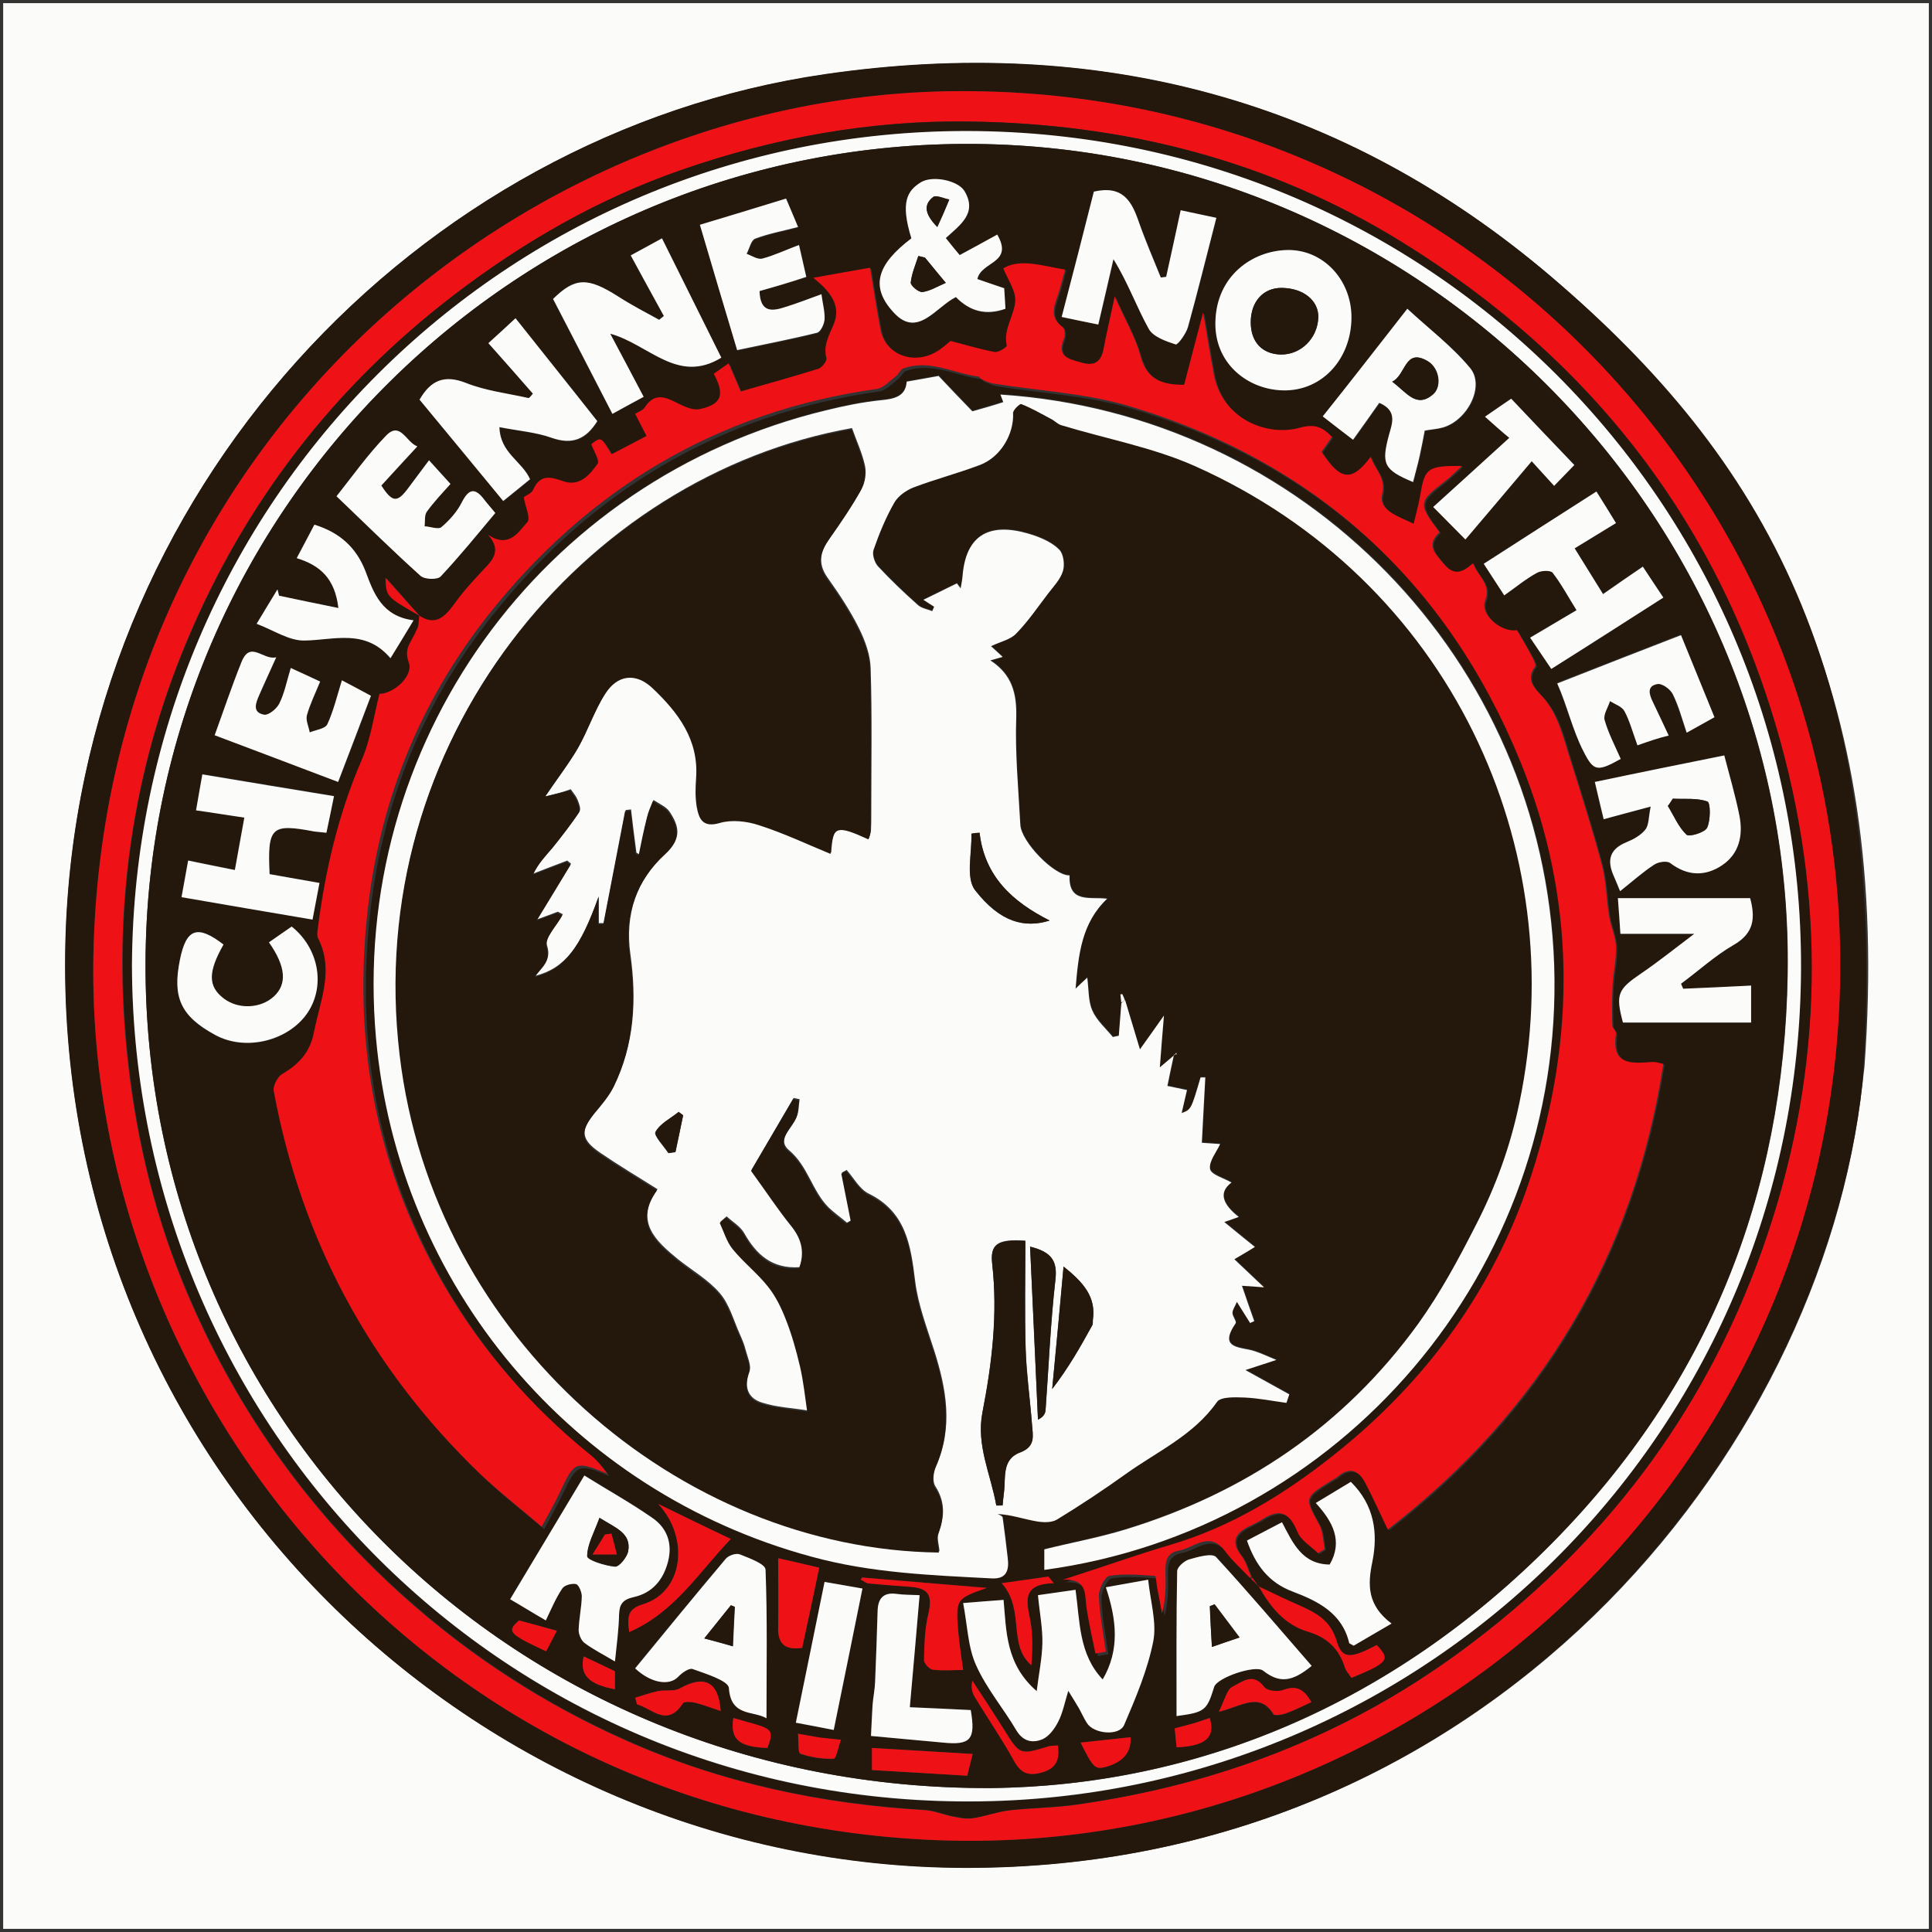 <?xml version="1.0" encoding="utf-8"?>
<!-- Generator: Adobe Illustrator 24.1.0, SVG Export Plug-In . SVG Version: 6.00 Build 0)  -->
<svg version="1.1" id="Layer_1" xmlns="http://www.w3.org/2000/svg" xmlns:xlink="http://www.w3.org/1999/xlink" x="0px" y="0px"
	 viewBox="0 0 612 612" style="enable-background:new 0 0 612 612;" xml:space="preserve">
<rect x="0" y="0" width="612" height="612" fill="#333333" stroke="none"/>
<style type="text/css">
	.st0{fill:#FBFBFA;}
	.st1{fill:#24180D;}
	.st2{fill:#EE1116;}
</style>
<g>
	<path class="st0" d="M1,1h610v610H1V1z M590.6,338c8.9-120.2-32.5-193.3-98.9-250S347.5,11,261.2,23.6
		C133,42.2,24.4,155,20.8,298.2c-4.2,166.2,130.3,293.1,285,293.4C470.4,592,577.2,461.5,590,343L590.6,338z"/>
	<path class="st1" d="M590,343c-13.2,118.3-119.7,249-284.3,248.7c-154.6-0.3-289.1-127.3-285-293.4C24.4,155,133,42.2,261.2,23.5
		c86.3-12.6,164.1,7.7,230.5,64.4S599,213,590,343z M308.7,28.9C169.6,26.8,33.2,137.5,29.6,302c-3,141.2,107.3,274.5,266.8,280.9
		c148.1,5.9,278.5-109,286.1-263.3C590.4,163,466.2,30.7,308.7,28.9L308.7,28.9z"/>
	<path class="st2" d="M308.7,28.9C466.3,30.8,590.4,163,582.6,319.6c-7.7,154.2-138,269.1-286.1,263.3
		C136.9,576.5,26.6,443.2,29.6,302C33.2,137.5,169.6,26.8,308.7,28.9z M306.7,38.5c-31.2-0.4-61.3,5.1-90.7,15.3
		c-26.3,9.1-50.2,22.8-72.3,39.7c-38,29.1-66.2,65.7-84.6,109.7c-17.3,41.4-23.4,84.8-19,129.5c2.5,25.2,8.1,49.7,17.6,73.2
		c15.7,38.6,39.1,72,70.1,99.8c21.2,19,44.8,34.3,70.8,45.8c30,13.3,61.6,20,94.3,21.9c2.9,0.2,5.8,1.4,8.7,2
		c2.1,0.4,4.3,0.9,6.4,0.6c3.9-0.6,7.7-2,11.6-2.5c7.1-0.8,14.2-0.8,21.2-1.8c44.4-6.3,85-21.6,121.5-48.3
		c44.9-32.9,77.2-75.1,95.8-127.4c18.8-52.8,20.7-106.7,5.9-160.6c-18.9-68.6-59.6-121.3-120.1-158.7
		C401.9,50.6,355.8,39.1,306.7,38.5L306.7,38.5z"/>
	<path class="st1" d="M306.7,38.5c49.1,0.6,95.2,12.1,137.3,38.1c60.6,37.4,101.2,90,120.1,158.7c14.8,53.9,12.9,107.8-5.9,160.6
		c-18.6,52.4-50.9,94.5-95.8,127.4c-36.4,26.7-77,42.1-121.4,48.3c-7,1-14.2,1-21.2,1.8c-3.9,0.5-7.7,1.9-11.6,2.5
		c-2.1,0.3-4.3-0.2-6.4-0.6c-2.9-0.6-5.8-1.8-8.7-2c-32.7-1.9-64.3-8.5-94.3-21.9c-26-11.5-49.6-26.8-70.8-45.8
		c-31-27.8-54.4-61.2-70.1-99.8c-9.6-23.5-15.1-48-17.6-73.2c-4.4-44.7,1.6-88.1,19-129.5c18.4-44,46.6-80.6,84.6-109.7
		c22.1-16.9,46-30.6,72.3-39.7C245.4,43.6,275.6,38.1,306.7,38.5L306.7,38.5z M41.8,305.8c0.3,146.8,119,267.2,269,264.9
		c142.8-2.2,261-119,259.7-267.2C569.3,159.9,453.4,42,306.7,41.6C160.5,41.1,42.6,158.9,41.8,305.8L41.8,305.8z"/>
	<path class="st0" d="M41.8,305.8C42.6,158.9,160.5,41.2,306.7,41.5c146.7,0.4,262.5,118.3,263.8,261.9
		c1.3,148.3-116.9,265.1-259.7,267.2C160.8,572.9,42.2,452.5,41.8,305.8L41.8,305.8z M313.7,566.4c64.9-0.6,127.2-26.2,178.1-77.7
		c49.1-49.7,73.4-110.4,74.5-180.1c2.3-142.8-114.3-261.7-257.4-263C165,44.3,46.5,160.7,46.1,305.2
		C45.7,450.2,163.3,567,313.7,566.4L313.7,566.4z"/>
	<path class="st1" d="M313.7,566.4C163.3,567,45.7,450.2,46.1,305.2C46.5,160.7,165,44.3,308.8,45.6
		c143.2,1.3,259.7,120.2,257.4,263c-1.1,69.7-25.4,130.4-74.5,180.1C440.8,540.2,378.5,565.7,313.7,566.4z M398.8,502.6
		c-0.7-1-1.4-1.9-2.1-2.9c-1-2.2-1.6-4.7-3-6.5c-3.2-4.1-2.5-6.9,2-9.2c1.6-0.8,3.2-1.6,4.7-2.5c5.6-3.6,8.6-1.8,11,4.1
		c1.1,2.7,4.3,4.5,6.5,6.7c0.7-0.4,1.4-0.9,2.1-1.3c-0.5-2.6-0.5-5.5-1.7-7.7c-4.7-8.6-4.9-8.5,3.7-13.9c0.7-0.4,1.5-0.8,2.1-1.3
		c3.9-3.4,6.7-1.9,8.8,2c2.4,4.6,4.5,9.3,7.1,14.7c48.6-37.6,77.7-86.5,87.3-147.5c-1.6-0.3-2.6-0.6-3.5-0.6
		c-6.5,0.5-13,1.1-11.5-8.9c0.1-0.8-1.2-1.8-1.2-2.7c-0.1-4.2-0.2-8.3,0.1-12.5c0.2-4.1,1.2-8.2,1.1-12.3c-0.1-3.3-1.6-6.5-2.2-9.9
		c-0.9-5.4-0.9-11-2.3-16.2c-3-11.3-6.6-22.5-10.1-33.7c-2.1-6.9-3.6-14-8.8-19.6c-2.3-2.5-5.5-5.4-2.2-9.5c0.3-0.4-0.3-1.9-0.8-2.7
		c-1.6-3-3.3-5.8-5-8.8c-4.7,0.9-11.7-4.8-10.1-9.2c2.1-5.6-2.3-7.7-3.8-12c-3.2,3-5.9,4.2-9.1,0.4c-2.9-3.4-5.9-6.2-1.5-10.2
		c-6.8-9.1-6.7-9.6,1.8-16.2c1.6-1.3,3.1-2.8,5.3-4.8c-10.9-0.1-11.8,0.6-13.2,9.2c-0.5,2.9-1.3,5.7-2.1,9.1
		c-4.9-2.4-11.1-4.2-10-9.2c1.3-5.6-2.3-7.9-3.6-12c-6.1,8-9.7,7.5-15.6-1.6c1.1-1.6,2.2-3.2,3.3-4.7c-3-3.1-5.5-4.2-10.2-2.9
		c-10,2.9-24.5-2.4-27.2-16.9c-1.2-6.4-2.2-12.8-3.4-19.6c-2.1,8-4.1,15.5-6,22.9c-7.1-0.1-11.8-1.8-13.8-9c-1.7-6.1-5-11.7-8.2-19
		c-1.4,6.7-2.6,11.6-3.5,16.5c-0.8,4.3-2.9,5.7-7.2,4.4c-4-1.2-7.8-1.9-5.4-7.5c0.4-1.1,0.3-3.2-0.4-3.7c-4-2.8-2.9-6.1-1.6-9.8
		c0.9-2.6,1.5-5.3,2.4-8.4c-7.5-1.2-14.2-3.7-19.6-0.4c1.5,3.8,3.8,6.9,3.8,10c0,4.8-3.9,9.2-2.7,14.5c0.1,0.4-2.6,2.2-3.8,2
		c-4.4-0.8-8.6-2.1-14-3.5c-0.4,0.3-1.8,1.7-3.5,2.8c-7.5,5.2-17.2,1.9-18.7-6.4c-1.2-6.4-2.2-12.8-3.3-19.6c-6.1,1.1-12,2.1-18,3.2
		c6.2,4.8,8.8,9.4,6.5,14.7c-1.5,3.6-3.4,6.7-2.3,10.8c0.2,0.9-1.4,3-2.5,3.3c-8.1,2.5-16.3,4.8-24.7,7.2c-1.4-3.2-2.6-5.9-3.8-8.9
		c-1.5,1-3.1,2.2-4.7,3.3c3.6,6.7,2.4,9.7-4.5,11.2c-1.9,0.4-4.3-0.6-6.2-1.5c-4-2-7.8-4.3-11.2,1c-0.6,0.9-1.9,1.3-3,2
		c1.2,2.3,2.2,4.2,3.6,7c-3.9,2-7.5,3.9-11.1,5.8c-3.4-5.6-3.4-5.6-6.4-3.2c0.8,2.2,2.8,5.2,2,6.2c-2.6,3.5-5.8,7.4-11,5.5
		c-4-1.4-7.2-2.2-9.4,2.7c-0.6,1.3-2.4,2-3,2.4c0.6,3,2.3,6.7,1.2,7.8c-3,3.3-6,8.4-12.5,4.1c4.4,5.1,1.5,8-1.6,11.2
		c-3.2,3.4-6.4,6.9-9.1,10.7c-2.9,4.1-5.9,7.1-11.1,3.7c-3.5-4-7.1-8-10.6-12c0.2,6,0.2,6,10.7,12c-0.2,1.8-0.1,3.7-0.7,5.3
		c-1.2,3.2-4,5.4-2.3,10.1c1.6,4.1-4.7,9.8-9.3,9.9c-1.8,7-2.8,14.5-5.7,21.1c-7.4,17.3-11.6,35.3-13.9,53.8
		c-0.1,0.8-0.2,1.7,0.1,2.4c5.3,10.3,0.7,20.1-1.3,30.1c-1.2,6-4.8,9.9-10,13c-1.5,0.9-3,3.7-2.7,5.4c8.8,47.3,30.6,87.8,65.3,121.2
		c6.1,5.8,12.7,11,19.6,16.8c2.3-4.4,4.1-7.5,5.7-10.8c4.7-9.9,5-10.1,15-6c-1.6-2.3-3.4-4.5-5.6-6.2c-18.5-15-33.9-32.7-45.9-53.2
		c-21.1-36.1-28.8-75-24.6-116.6c3.6-36,16.5-68.3,38.8-96.4c31.5-39.7,72.2-64.1,122.8-71.2c2.1-0.3,4.1-2.5,6-4
		c0.9-0.7,1.5-2.2,2.4-2.5c8.3-2.9,15.9,1.6,23.8,2.6c0.3,0,0.5,0.6,0.9,0.8c1.3,0.5,2.5,1.1,3.8,1.4c14.2,2.3,28.8,3,42.5,7
		c59.4,17.6,101.1,55.7,124.5,113c17.5,42.8,17.7,86.9,3.4,130.7c-11.6,35.9-33.1,65.3-62.6,88.7c-15.6,12.4-32.5,22.8-51.9,28.5
		c-10.8,3.2-21.5,6.9-33.9,11c7.6-0.3,6.8,4.2,7.4,8.3c0.7,5.1,1.9,10,2.9,15.1l3.3-0.6c-0.8-5.9-2-11.7-2.2-17.6
		c-0.1-2.2,1.8-6.2,3.3-6.4c4.7-0.8,9.6-0.3,14.5,0c0.3,0,0.5,2.6,0.7,4c0.5,2.6,1,5.3,1.5,7.9c1.1-4.2,1.2-8.3,1.1-12.3
		c-0.1-3.4,0-6.8,4.2-7.6c4.9-0.8,9.8-6.5,14.7,0.2c2.3,3,5.2,5.6,7.8,8.4C397.2,501,398,501.8,398.8,502.6
		c3.6,6.5,8.3,12.1,15.6,14.3c6,1.8,9.8,5.4,11.6,11.3c0.4,1.2,1.4,2.3,2.1,3.3c11.7-4.9,12.4-5.8,8-10.4c-8.3,4.4-11,4.5-12.7-1.3
		c-2-6.7-6.7-9-12.1-11.4C407.1,506.6,403,504.6,398.8,502.6L398.8,502.6z M372,334.2c-1.5,1.2-2.9,2.4-4.6,3.9
		c0.4-5.4,0.9-10.5,1.3-16.4c-3,4.3-5.4,7.6-7.6,10.7c-1.7-5.7-3.2-10.7-4.7-15.6c-0.3-0.6-0.6-1.3-0.8-1.9c-0.2,0-0.4,0.1-0.6,0.1
		c0.1,0.9,0.2,1.7,0.3,2.6c-0.3,3.4-0.5,6.9-0.8,10.3c-0.6,0.1-1.3,0.3-1.9,0.4c-2.2-2.8-5.1-5.3-6.5-8.4c-1.3-3-1.1-6.7-1.6-10.4
		c-1.3,1.3-2.2,2.1-3.7,3.5c0.9-10.9,1.9-20.8,10-28.5c-5.3-0.7-12.3,1.6-11.9-7.4c-4.8,0.3-15.3-10.5-15.6-16
		c-0.6-11.3-1.7-22.7-1.3-34c0.3-7.6-1.3-13.6-8.2-18.1c1.7-0.5,2.7-0.7,3.9-1.1c-1.6-1.4-3-2.7-3.7-3.4c3.2-1.5,6.3-2.2,8-4
		c3.8-3.9,6.9-8.4,10.2-12.8c1.7-2.2,3.8-4.4,4.6-7c0.6-2,0.2-5.3-1.1-6.7c-2-2.1-5-3.5-7.8-4.5c-12-4.1-21.7-2.4-22.9,12.8
		c-0.1,1.3-0.4,2.6-0.6,3.9c-0.4-0.5-0.8-1.1-1.2-1.6c-3.4,1.6-6.7,3.3-10.6,5.2c1.7,1.1,2.6,1.6,3.4,2.2c-0.2,0.5-0.4,0.9-0.6,1.4
		c-1.5-0.6-3.4-0.9-4.5-1.9c-4.4-3.9-8.7-8-12.7-12.3c-1.1-1.2-1.9-3.8-1.4-5.2c1.8-5.1,3.9-10.2,6.6-15c1.2-2.1,3.7-3.9,6.1-4.8
		c6.9-2.6,14.1-4.5,21-7.1c6.6-2.5,10.8-9.8,10.5-16.4c-0.1-1,2.2-3.1,2.6-2.9c3.3,1.3,6.4,3.1,9.6,4.8c1.1,0.6,2,1.6,3.1,1.9
		c14.1,4.3,28.8,6.9,42.2,12.9c81,36.2,119.8,121,102.9,201.7c-2.8,13.5-7.4,26.4-13.9,39c-5.6,10.8-11.1,21.2-18.2,31.1
		c-23.5,32.5-54.7,53.5-92.7,65.1c-8.5,2.6-17.2,4.3-25.7,6.3v6.5c93.7-12.6,164.8-94.7,161.5-191.6
		C489.2,208.6,412.8,131,317,124.8c0.4,1.1,0.8,2.1,0.9,2.4c-3.5,1-6.9,2-9.8,2.9c-3.5-3.7-7.4-7.7-10.7-11.2
		c-3.8,0.7-6.7,1.2-10.1,1.8c-0.4,4.8-3.9,5.5-8.3,5.9c-5.8,0.6-11.6,1.8-17.3,3.2c-90.6,21.9-150.8,106-142.5,198.8
		c7,78.3,62,143.6,137.9,164.3c18.8,5.1,38,5.9,57.3,6.9c4.5,0.2,5.3-2.7,4.9-6.5c-0.5-4.3-1-8.5-1.6-12.8c-0.1-0.4-1-0.7-1.6-1.1
		c4.3,0.3,8.2,1.6,12.2,2.3c2.2,0.4,5,0.4,6.7-0.6c7.4-4.5,14.6-9.3,21.6-14.3c10-7.2,21.5-12.3,29-22.9c1.2-1.7,5.7-1.6,8.7-1.4
		c4.4,0.2,8.8,1.1,13.3,1.7l0.9-2.7c-4.6-2.5-9.2-5.1-13.9-7.7c2.8-0.9,5.5-1.8,9.8-3.2c-3.4-1.4-5.1-2.2-6.9-2.8
		c-4.2-1.4-11.7-0.5-6-8.8c0.4-0.6-1-2.2-1-3.3c0-1,0.8-2,1.4-3.5c1.7,2.7,3,4.7,4.2,6.7c0.4-0.2,0.9-0.4,1.3-0.6
		c-1.3-3.7-2.5-7.3-3.9-11.2c2.3,0.2,4.3,0.3,7,0.5c-3.4-3.2-6.3-5.9-9.4-8.9c2.7-1.6,4.8-2.9,6.5-3.9c-3.2-2.6-6.2-5-9.7-7.9
		c2.2-0.8,3.1-1.1,4.6-1.6c-5-3.9-6.6-7.7-2.3-10.9c-2.3-1.4-6.4-2.5-6.8-4.3c-0.4-2.4,2.1-5.4,3.2-7.9c-1.1-0.1-3.5-0.2-5.8-0.4
		c0.4-7.1,0.8-13.9,1.1-20.7h-1.5c-3,10.2-3,10.2-6,11.3c0.6-2.5,1.1-4.8,1.7-7.3c-2.3-0.5-4.4-0.9-6.2-1.3c0.8-3.7,1.5-6.8,2.1-10
		h0.8c0-0.2-0.1-0.4-0.1-0.5C372.4,333.7,372.2,334,372,334.2L372,334.2z M349.3,532c-7.5-8-7.2-18.3-8.6-28.4
		c-4.4,0.6-8.1,1.2-11.9,1.7c0.6,5.5,1.5,10.4,1.4,15.2s-1.1,9.5-1.8,15.2c-9.8-8.5-9.6-18.8-10.5-28.9c-4.2,0.3-7.9,0.6-12.8,1
		c1.4,7.3,1.5,14,4.1,19.7c3.3,7.3,8.7,13.7,12.8,20.7c2.1,3.6,5.3,4,8.3,2.7c2.1-0.9,3.8-3.4,4.9-5.5c1.4-2.7,1.9-5.9,3.2-9.8
		c1.5,2.4,2.5,3.9,3.3,5.4c0.9,1.6,1.7,3.3,2.6,4.8c2.2,3.5,10.3,4.2,11.8,0.6c3.6-8.6,7.4-17.3,9.2-26.4c1.2-6-0.9-12.7-1.6-19.6
		c-4.9,0.9-8.8,1.6-13.4,2.4C353.7,513.1,354.8,522.6,349.3,532L349.3,532z M194.8,526.3c0.5-5.6,1.2-10.2,1.3-14.9
		c0.1-3.3,1.1-4.8,4.7-5.6c5.7-1.2,9.3-5.4,10.8-11.2s-0.4-10.7-5-13.9c-6.9-4.8-14.3-8.9-21.5-13.4c-8.1,13.4-15.6,26-23.5,39.2
		c3.8,2.3,7.4,4.4,11.3,6.7c1.9-3.7,3.2-7.1,5.2-10.1c0.7-1.1,3.1-1.7,4.4-1.4c0.9,0.2,1.8,2.5,1.8,3.9c-0.1,3.6-0.9,7.1-1,10.7
		c0,1.4,0.7,3.2,1.8,4C188,522.5,191.2,524.1,194.8,526.3z M554.7,312.2c-7.7,0.4-14.6,0.8-21.5,1.1c-0.2-0.5-0.4-1-0.7-1.6
		c5.5-4.2,10.7-8.9,16.7-12.3c6.6-3.8,6.8-8.8,5.2-14.8h-41.9c0.3,4.1,0.5,7.8,0.8,11.3h23.4c-6.6,5-11.6,9-16.9,12.6
		c-7.3,4.9-8.1,6.5-5.7,15.5h40.6L554.7,312.2L554.7,312.2z M168.8,124.7l-1.2,1.5c-6.6-1.5-13.6-2.3-19.9-4.8
		c-7.1-2.8-11.3-0.7-14.7,5.3c8.8,10.6,17.5,21.2,26.5,32.1c3-2.4,5.8-4.7,8.5-6.9c-2.6-5.9-9.5-8.3-9.7-16.5
		c6.1,1.2,11.6,1.6,16.6,3.4c6.6,2.4,10.9,0.4,14.4-5.3c-8.6-10.8-17.1-21.5-25.9-32.6c-3,2.7-5.8,5.3-8.6,7.9
		C159.5,114.2,164.2,119.5,168.8,124.7L168.8,124.7z M346.5,60.7c-3.3,12.8-6.6,26-10.1,39.7c4.1,0.8,7.7,1.6,11.6,2.4
		c1.7-7.4,3.2-14,4.8-20.7c4.6,7.5,7.3,15.1,11.2,22.1c1.4,2.5,5.4,3.9,8.5,4.9c0.7,0.2,3.3-3.3,3.9-5.5c3.1-11.2,5.9-22.6,9-34.6
		c-3.9-0.8-7.5-1.6-11.3-2.4c-1.6,7.5-3.1,14.3-4.6,21.1c-0.6,0.1-1.1,0.1-1.7,0.2c-2.3-5.9-4.9-11.7-7-17.7
		C358.5,63.8,355.7,58.5,346.5,60.7L346.5,60.7z M193.3,105.7c12.3,3.3,21.3,16,35.1,7.6c-6.4-12.9-12.5-25.2-18.8-37.8
		c-3.6,2-6.6,3.6-9.9,5.4c3.6,6.5,7,12.8,10.5,19.2l-1.5,1.2c-4.3-2.5-8.8-4.7-13-7.4c-9.5-6.1-13.6-6.1-20.6,0.8
		c6.2,12.1,12.5,24.2,18.8,36.4c3.8-2.1,6.9-3.7,9.9-5.4C200.3,118.9,197,112.7,193.3,105.7L193.3,105.7z M428.1,100.5
		c0-11.9-8.9-21.5-20.3-21.3c-11,0.2-22.5,8.1-22.8,22.8c-0.3,12.7,9.5,20.8,20.2,21.6C418.2,124.6,428,114,428.1,100.5L428.1,100.5
		z M242.8,544.3c0-16.1,0.3-31.7-0.4-47.2c-0.1-1.7-5.1-3.6-8.1-4.8c-1.2-0.5-3.6,0.4-4.5,1.4c-9.7,11.5-19.1,23.1-28.7,34.7
		c4.9,4.6,10.8,5.6,13.6,2.7c1.2-1.2,3.5-2.9,4.6-2.5c4.2,1.6,11.3,3.7,11.5,6C231.5,543.9,238.6,541.8,242.8,544.3L242.8,544.3z
		 M85.4,276.9c-0.8-15,0.4-16.1,14.2-13.6c1,0.2,2,0.2,3.8,0.4c0.8-3.8,1.6-7.6,2.4-11.6c-14.2-2.4-27.7-4.6-41.7-6.9
		c-0.7,3.8-1.3,7.5-2,11.4c5.1,0.8,9.8,1.5,15.3,2.3c-1.1,6-2,11.2-3,16.6c-5.5-1.1-10-2-14.8-3c-0.8,4.1-1.4,7.6-2.1,11.6
		c13.9,2.4,27.4,4.7,41.5,7.1c0.7-3.8,1.4-7.4,2.2-11.6C95.6,278.7,90.4,277.8,85.4,276.9L85.4,276.9z M505.7,155.7
		c-12,7.6-23.6,15.1-35.7,22.8c2.3,3.5,4.2,6.5,6.5,10c3.7-2.6,6.8-5.1,10.3-7.1c1.3-0.7,4.4-0.9,5-0.1c2.8,3.6,5,7.6,7.6,11.9
		c-5.2,3.1-9.8,5.8-14.7,8.7c2.5,3.7,4.6,6.8,6.7,9.9c12-7.7,23.6-15.1,35.5-22.6c-2.3-3.4-4.3-6.5-6.5-9.8c-4.4,3-8.2,5.7-12.6,8.7
		c-3.1-5-5.9-9.5-9-14.5c4.7-2.9,8.9-5.4,13.1-8C509.7,162.1,507.9,159.2,505.7,155.7L505.7,155.7z M415.5,527.7
		c-10.1-11.6-20-23.3-30.4-34.5c-1.2-1.3-5.8,0-8.6,0.8c-1.5,0.4-3.6,2.4-3.7,3.7c-0.3,15.3-0.2,30.6-0.2,45.9
		c8.8-1.1,9.5-1.7,11.9-9.2c0.9-3,13-7.1,15.5-5.2C405.2,533.2,409.2,532.9,415.5,527.7L415.5,527.7z M445.8,97.8
		c-9.7,12.4-18,23.1-26.6,34.2c3.2,2.5,6.3,4.9,9.6,7.4c3-4.3,5.7-8,8.3-11.7c5.8,2.5,4.1,6.5,3.1,10.1c-2.5,9.3-1.7,11,7.6,15
		c0.7-2.8,1.4-5.5,2.1-8.3c0.6-2.7,1.1-5.5,1.6-8c2.3-0.4,4.1-0.5,5.8-1c7.8-2.3,13.3-13.1,8.6-18.8
		C460,109.7,452.6,104.1,445.8,97.8z M546.2,239.3c-13.9,2.8-27.3,5.6-41.1,8.4c1,4.3,1.9,7.9,2.8,11.8c4.9-1.3,9.2-2.4,14.9-4
		c-0.7,3.2-0.5,5.8-1.7,7.3c-1.4,1.8-3.8,3.1-6,4c-5.3,2.2-6.2,5.8-4,10.7c0.6,1.4,1.2,2.8,2,4.8c3.8-3,7.2-6,10.8-8.4
		c1.3-0.9,4-1.3,5.1-0.5c5.4,4.1,11,4.3,16.4,0.7c5.6-3.7,6.7-9.5,5.5-15.7C549.7,251.9,547.8,245.5,546.2,239.3L546.2,239.3z
		 M132.2,141.4c-3.6-1.3-5.3-8.2-10-3.3c-5.9,6.2-10.9,13.3-15.6,19.1c9.1,8.7,17.7,17.1,26.6,25.2c1.3,1.1,5.4,1.2,6.4,0.2
		c6.1-6.4,11.6-13.3,17.3-20.1c-1.3-1.6-2.4-2.8-3.4-4.1c-2.9-3.9-4.9-3.7-7.2,0.7c-1.5,3-3.9,5.7-6.5,7.9c-1,0.8-3.5-0.1-5.3-0.3
		c0.2-1.6-0.1-3.5,0.7-4.6c2.3-3.2,5.1-6.1,7.5-8.8c-2.4-2.6-4.5-4.9-6.8-7.5c-2.4,3.3-4.6,6.2-6.8,9.1c-3.3,4.4-4.9,4.2-8.3-1.1
		C124.4,149.8,128.1,145.8,132.2,141.4L132.2,141.4z M518.7,236.1c3.4-1.2,6.4-2.2,9.7-3.3c-1.9-4-3.4-7.3-5-10.6
		c-1.2-2.4-2-5.1,1.4-5.7c1.4-0.3,4.1,1.7,4.9,3.2c1.8,3.7,2.9,7.8,4.4,12.2c3.2-1.8,5.9-3.3,8.8-4.9c-3.7-9.1-7.1-17.6-10.6-26
		c-13.2,5.2-25.9,10.1-39.2,15.3c3.2,7.2,4.9,14.7,8.3,21.5c3.2,6.4,4.4,6.6,11.8,2.4c-1.7-4.1-3.9-8-5.1-12.3c-0.5-1.7,1.1-4,1.7-6
		c1.6,1.1,3.8,1.8,4.6,3.2C516.3,228.2,517.1,231.6,518.7,236.1L518.7,236.1z M68,232.9c13.2,5,26,9.8,39.2,14.8
		c3.5-9.2,6.9-18,10.4-27.3c-3.2-1.7-6-3.2-9.2-4.9c-1.6,5.2-2.6,9.8-4.6,13.9c-0.7,1.4-3.7,1.7-5.6,2.6c-0.4-1.8-1.4-3.8-0.9-5.4
		c1-3.6,2.7-7,4.2-10.7c-3.4-1.6-6.2-2.8-9.3-4.3c-1.3,4.3-2,7.9-3.6,11.2c-0.8,1.7-3.4,3.9-4.8,3.6c-3.9-0.6-2.7-3.7-1.6-6.2
		c1.6-3.7,3.3-7.4,5.4-12c-4.1,1.1-8.2-5.5-11,1.5C73.5,217.4,70.8,225.2,68,232.9L68,232.9z M240.6,92.2c5-1.5,9.8-2.8,14.9-4.3
		c-0.8-3.6-1.5-6.6-2.3-10.1c-4.2,1.6-7.8,3.3-11.6,4.3c-1.4,0.4-3.3-1-5-1.5c0.9-1.6,1.4-4.3,2.7-4.8c4.2-1.6,8.8-2.5,13.6-3.7
		c-1.4-3.3-2.5-6-3.8-9c-9.8,3-19,5.8-27.3,8.3c4,13.5,7.9,26.6,11.8,39.7c8.4-1.8,16.9-3.4,25.3-5.5c1.1-0.3,2.3-2.8,2.4-4.3
		c0.1-2.5-0.6-5-1-7.9c-4.4,1.6-8,2.9-11.6,4.1C244.6,98.6,240.8,99.1,240.6,92.2L240.6,92.2z M440.8,514.3
		c-7.7-5.8-7.6-12.2-6.1-19.4c1.9-9.3,0.5-18.1-6.8-25.4c-3.5,2.1-7.1,4.3-11.1,6.7c5.5,5.9,8.7,12,4.4,19.5
		c-8.7-0.2-11.7-7-15.1-13.4c-4.1,2.1-7.6,4-11.1,5.8c2.8,7.7,6.8,13.3,14.6,16.2c7.8,3,15.6,6.7,17.8,16.3c0,0.1,0.3,0.2,1.4,0.8
		C432.1,519.4,435.8,517.2,440.8,514.3L440.8,514.3z M309.6,88.4c1.2-5.6,11.5-4.8,6.3-14c-3.8,2.1-7.8,4.2-11.9,6.5
		c-1.2-1.5-2.7-3.4-4.4-5.4c4.5-4.2,10.1-7.9,5.9-14.9c-2-3.3-10.1-5.1-13.9-2.7c-4.1,2.6-6.5,6.1-2.9,17.7
		c-10.8,8.2-13.2,15.2-5.5,23.6c7.5,8,13.3-1.9,19.6-5c4.5,4.5,9.5,6,15.7,3.7c-0.1-2.3-0.3-4.5-0.4-6.5
		C315,90.2,312.3,89.3,309.6,88.4L309.6,88.4z M70.8,299.2c-8.2-6.4-11.8-5.2-13.8,4.9c-2.4,11.9,0.1,17.8,11.1,23.8
		c9.8,5.4,23.5,1.8,29.4-7.1c5.6-8.5,3.6-20.4-5.1-27.2c-2.3,1.6-4.8,3.3-7.2,5c5.4,7.6,5.8,13.2,1.5,17.2
		c-4.2,3.8-11.2,4.1-15.8,0.6C65.9,312.5,65.9,308,70.8,299.2L70.8,299.2z M131,196.5c-10-1.3-12.6-8.5-15.3-15.5
		c-2.9-7.4-8.2-12.2-16.2-14.8c-1.8,3.4-3.6,6.7-5.6,10.6c7.4,2.2,12.1,6.4,13.2,15.8c-6.8-1.4-12.8-2.7-18.8-3.9
		c-0.2-0.7-0.3-1.3-0.5-2c-2,3.3-3.9,6.5-6.6,10.9c5.5,2,10.3,5.3,15.1,5.3c9.5-0.1,19.2-3.9,27.3,5.6
		C126.2,204.3,128.2,201.1,131,196.5z M288.2,540.8c1.1-12.3,2.1-23.8,3.1-35.5c-2.9-0.2-5.1-0.1-7.3-0.4c-4.3-0.6-5.8,1.5-6,5.4
		c-0.3,7.5-0.5,15.1-0.8,22.6c-0.1,2.4-0.7,4.8-0.8,7.2c-0.3,3.2-0.4,6.5-0.5,9.8c8.3,0.8,15.6,1.4,22.8,2.1
		c8.7,0.9,10.4-1,8.8-10.3C301.5,541.4,295.5,541.1,288.2,540.8L288.2,540.8z M470.4,132c2.8,2.4,5.1,4.4,7.7,6.7
		c-8.4,7.6-16.4,14.9-24.1,21.9c3.1,3.1,5.9,5.9,10.2,10.3c7-8.3,13.9-16.5,21-24.8c3.2,3.5,5.2,5.7,7.1,7.8
		c2.3-2.4,4.4-4.5,6.4-6.6c-6.5-6.8-13.2-13.8-20-21C476.1,128.1,473.7,129.8,470.4,132L470.4,132z M252.1,545.7
		c4.3,0.8,8,1.6,12,2.3c3.1-15.3,6.1-29.9,9.1-44.8c-4.4-0.8-8.1-1.4-12-2.1C258.2,516,255.3,530.4,252.1,545.7z M199.3,517
		c14.5-6.3,22.1-19,32.2-29.5c-4-1.9-7.9-3.8-11.9-5.7l-11.1-5.4c10.1,10.9,7.9,28-4.9,31.8C198.9,509.7,198.7,512,199.3,517
		L199.3,517z M273,499.7c-0.1,0.2-0.2,0.5-0.3,0.7c0.8,0.4,1.7,1.1,2.5,1.2c4.1,0.4,8.3,0.7,12.5,1c6.5,0.4,7.8,2.6,6.3,9
		c-1.1,4.6-1.2,9.5-1.3,14.3c0,1,1.7,2.8,2.8,3c3.1,0.4,6.2,0.1,9.6,0.1c-0.6-4.4-1.2-8-1.5-11.6c-0.9-10.9-0.9-10.9,9-14.4
		L273,499.7z M246.5,493.6c0,8,0.2,14.9,0,21.7c-0.2,5.3,2.1,7.5,7.6,6.7c1.8-8.4,3.6-16.7,5.4-25.4
		C254.8,495.5,250.6,494.5,246.5,493.6z M276.2,560.7c10.5,0.6,20.3,1.2,30.2,1.8c0.7-2.7,1.2-4.7,1.7-6.9
		c-10.8-0.7-21.2-1.3-31.9-1.9L276.2,560.7L276.2,560.7z M415.4,539.2c-2.3-4.2-4.9-5.4-8.9-3.8c-1.7,0.7-5.1,0.3-6-0.9
		c-3.6-4.8-7.2-1.6-10.1-0.1c-1.8,0.9-2.3,4.1-4.3,7.9c7.3-1.7,12.9-6.4,17.3,0.8c0.3,0.5,2.7,0.2,4-0.3
		C410,541.8,412.5,540.5,415.4,539.2L415.4,539.2z M228.3,542c-0.7-9.3-5.1-11.6-12.9-7.2c-1.9,1.1-4.7,0.4-7,0.9
		c-2.4,0.5-4.8,1.4-7.2,2.1l0.6,2.1c4.8,1.3,9.5,7.4,14.5-0.3c0.4-0.7,2.7-0.5,4-0.2C223,540.1,225.6,541.1,228.3,542L228.3,542z
		 M335.1,552.9c-1.3,0.1-2.2,0.1-2.9,0.3c-9,2.7-9.1,2.7-14-5.2c-3.3-5.2-6.7-10.4-10.1-15.6c-0.5,2.1-0.1,3.8,0.8,5.2
		c4.1,6.7,8.6,13.2,12.4,20.2c2.2,4,4.6,4.8,8.7,3.7C334.3,560.3,335.8,557.8,335.1,552.9L335.1,552.9z M317.3,501.5
		c7.5,8.4,1.8,19.3,9.4,26c0.4-4.7,0.5-9.5-0.3-14c-1-5.8-3.1-11.7,7.4-12c-0.6-0.7-1.1-1.4-1.7-2.1
		C327.3,500.1,322.5,500.8,317.3,501.5z M342.3,552c3.9,7.9,4.6,8.6,8,7.7c5-1.4,8.2-4.3,7.8-9.4C352.7,550.9,347.7,551.4,342.3,552
		z M252.8,549.2c0.3,2.7,0,6.1,0.7,6.4c3.3,1.1,7,1.7,10.5,1.6c0.8,0,1.5-3.7,2.3-6c-3.1-0.3-4.9-0.5-6.7-0.7
		C257.9,550.1,256.1,549.8,252.8,549.2L252.8,549.2z M164.4,513.3c-3.9,3.5-3.4,4.2,8.6,9.7c1.2-2.3,2.4-4.6,3.4-6.5
		C172.4,515.5,169,514.5,164.4,513.3z M372.1,547.5c0.2,2.3,0.4,4.2,0.6,6c9.2-0.4,12.3-3.2,10.5-9.3c-1.7,0.6-3.4,1.1-5.1,1.7
		C376.4,546.4,374.7,546.8,372.1,547.5z M232.3,544.2c-1,6.8,1.8,9.2,10.8,9.5C245.6,546.9,244,547.8,232.3,544.2z M184.9,524.7
		c-1.4,5.7,1.6,8.9,9.9,10.4v-5.7C191.3,527.8,188.1,526.3,184.9,524.7z"/>
	<path class="st0" d="M356.4,316.8c1.5,4.9,3,9.9,4.7,15.6c2.2-3.1,4.6-6.4,7.6-10.7c-0.5,5.9-0.9,10.9-1.3,16.4
		c1.7-1.4,3.2-2.7,4.6-3.9l-0.1-0.2c-0.7,3.2-1.4,6.4-2.1,10c1.8,0.4,3.9,0.8,6.2,1.3c-0.6,2.5-1.1,4.8-1.7,7.3c3-1.1,3-1.1,6-11.3
		h1.5c-0.4,6.8-0.7,13.5-1.1,20.7c2.3,0.2,4.8,0.3,5.8,0.4c-1.1,2.5-3.6,5.4-3.2,7.9c0.3,1.8,4.4,2.9,6.8,4.3
		c-4.3,3.2-2.7,7,2.3,10.9c-1.5,0.5-2.4,0.9-4.6,1.6c3.5,2.9,6.5,5.3,9.7,7.9c-1.7,1.1-3.8,2.3-6.5,3.9c3.2,3,6,5.7,9.4,8.9
		c-2.7-0.2-4.7-0.4-7-0.5c1.3,3.9,2.6,7.5,3.9,11.2c-0.4,0.2-0.9,0.4-1.3,0.6c-1.2-2-2.5-3.9-4.2-6.7c-0.6,1.5-1.4,2.5-1.4,3.5
		c0,1.1,1.4,2.7,1,3.3c-5.7,8.3,1.8,7.4,6,8.8c1.8,0.6,3.6,1.4,6.9,2.8c-4.3,1.4-7,2.3-9.8,3.2c4.6,2.6,9.3,5.1,13.9,7.7l-0.9,2.7
		c-4.4-0.6-8.8-1.5-13.3-1.7c-3-0.1-7.5-0.3-8.7,1.4c-7.4,10.6-19,15.7-29,22.9c-7,5-14.2,9.8-21.6,14.3c-1.7,1.1-4.5,1-6.7,0.6
		c-4-0.7-7.9-2.1-12.2-2.3c0.6,0.3,1.5,0.6,1.6,1.1c0.6,4.2,1.1,8.5,1.6,12.8c0.5,3.8-0.3,6.7-4.9,6.5c-19.2-1-38.4-1.7-57.3-6.9
		c-75.9-20.6-130.9-85.9-137.9-164.3c-8.3-92.8,52-176.9,142.5-198.8c5.7-1.4,11.5-2.6,17.3-3.2c4.4-0.4,8-1.2,8.3-5.9
		c3.4-0.6,6.3-1.1,10.1-1.8c3.3,3.5,7.1,7.5,10.7,11.2c2.9-0.8,6.4-1.8,9.8-2.9c-0.1-0.3-0.5-1.3-0.9-2.4
		c95.7,6.2,172.1,83.8,175.4,180.7c3.2,96.9-67.8,179-161.5,191.6v-6.5c8.4-2.1,17.2-3.7,25.7-6.3c37.9-11.6,69.2-32.7,92.7-65.1
		c7.1-9.9,12.7-20.3,18.2-31.1c6.5-12.6,11.1-25.4,13.9-39c16.9-80.7-21.9-165.6-102.9-201.7c-13.3-5.9-28.1-8.6-42.2-12.9
		c-1.1-0.3-2-1.3-3.1-1.9c-3.2-1.7-6.3-3.5-9.6-4.8c-0.4-0.2-2.7,1.9-2.6,2.9c0.3,6.6-3.9,13.9-10.5,16.4c-6.9,2.6-14.1,4.5-21,7.1
		c-2.3,0.9-4.9,2.7-6.1,4.8c-2.7,4.7-4.8,9.8-6.6,15c-0.5,1.4,0.3,4,1.4,5.2c4,4.3,8.3,8.4,12.7,12.3c1.1,1,3,1.3,4.5,1.9
		c0.2-0.5,0.4-0.9,0.6-1.4c-0.9-0.6-1.8-1.1-3.4-2.2c3.9-1.9,7.2-3.5,10.6-5.2c0.4,0.5,0.8,1.1,1.2,1.6c0.2-1.3,0.5-2.6,0.6-3.9
		c1.2-15.2,11-16.9,22.9-12.8c2.8,1,5.8,2.4,7.8,4.5c1.3,1.4,1.7,4.7,1.1,6.7c-0.8,2.6-2.9,4.8-4.6,7c-3.3,4.3-6.4,8.9-10.2,12.8
		c-1.8,1.9-4.8,2.5-8,4c0.7,0.6,2.1,1.9,3.7,3.4c-1.1,0.3-2.2,0.6-3.9,1.1c6.9,4.5,8.4,10.5,8.2,18.1c-0.4,11.3,0.7,22.7,1.3,34
		c0.3,5.4,10.8,16.2,15.6,16c-0.4,9,6.6,6.7,11.9,7.4c-8.1,7.7-9.1,17.6-10,28.5c1.4-1.4,2.3-2.2,3.7-3.5c0.5,3.8,0.3,7.5,1.6,10.4
		c1.4,3.2,4.3,5.7,6.5,8.4c0.6-0.1,1.3-0.3,1.9-0.4c0.3-3.4,0.5-6.9,0.8-10.3C355.6,317.4,356,317.1,356.4,316.8L356.4,316.8z
		 M172.7,252.3c3.7-5.5,7.5-10.3,10.5-15.6c3.2-5.6,5.2-11.9,8.7-17.3c3.9-6.1,9.7-6.8,15-1.8c8.1,7.6,14.6,16.3,13.8,28.5
		c-0.2,3-0.4,6.2,0.2,9.1c0.7,3.7,1.7,6.7,7.3,5.1c3.8-1.1,8.6-0.5,12.4,0.7c7.8,2.5,15.2,6,22.7,9.1c0.6-8.9,1.7-9.3,12-4.6
		c0.2-0.8,0.5-1.5,0.6-2.3c0.1-1.8,0.1-3.7,0.1-5.5c0-15.3,0.3-30.7-0.2-46c-0.1-4.3-1.8-8.9-3.8-12.9c-2.8-5.6-6.3-10.8-9.9-15.9
		c-3.3-4.7-2.1-8.5,0.9-12.7c3.5-4.9,7-10,9.9-15.3c1.2-2.1,1.6-5.1,1.1-7.4c-0.9-4.1-2.7-7.9-4.1-11.9
		c-84.7,15-155,98.8-143.1,198.3c10.7,90,88.8,156.4,170.8,157.5c-0.1-1.9-0.9-4.1-0.3-5.7c1.9-5.2,2.2-9.9-1-14.9
		c-1-1.5-0.6-4.5,0.2-6.3c5.5-12.4,3.3-24.6-0.6-36.8c-2.3-7.2-5.1-14.5-6-21.9c-1.4-11.4-2.9-21.9-14.7-27.7
		c-2.9-1.4-4.7-4.9-7-7.5c-0.5,0.3-1,0.6-1.5,0.8c1,5,2,10.1,3,15.1c-0.5,0.3-0.9,0.5-1.4,0.8c-1.9-1.6-4-3.1-5.8-4.8
		c-5.3-5.3-6.5-13.1-12.6-18.2c-4-3.4,1.1-7.1,2.5-10.6c0.7-1.7,0.6-3.6,0.9-5.5c-0.6-0.1-1.2-0.3-1.9-0.4
		c-4.7,8.1-9.5,16.2-13.3,22.7c4.8,6.7,8.6,12.4,12.9,17.7c3.4,4.2,4.2,8.4,2.3,13.2c-8.7,0.6-13.7-4-17.5-10.7
		c-1.2-2.2-3.7-3.6-5.6-5.4c-0.7,0.6-1.3,1.1-2,1.7c1.3,2.8,2.2,6,4.1,8.3c3.5,4.2,7.8,7.7,11.2,11.9c2.4,3,4.2,6.7,5.6,10.3
		c1.9,4.8,3.3,9.9,4.5,14.9c1.1,4.7,1.5,9.6,2.3,14.4c-4.8-0.8-9.9-1-14.5-2.5c-4.5-1.4-5.8-4.9-4-9.8c0.7-1.9-0.6-4.6-1.2-6.9
		c-0.4-1.7-1.1-3.3-1.8-4.9c-2-4.4-3.3-9.5-6.4-13.1c-3.6-4.2-8.8-7.2-13.2-10.7c-7.2-5.9-13.9-12-6.5-22.2
		c-6.5-4.1-12.4-7.6-18.1-11.5c-6.3-4.3-6.4-7.1-1.7-12.9c2.1-2.7,4.5-5.3,6-8.3c6.5-13.3,7.2-27.4,5.2-41.7
		c-1.8-12.8,2-23.7,11.2-32.1c5.2-4.7,4.2-8.6,1.2-13.1c-1.1-1.6-3.3-2.5-5.1-3.7c-0.6,1.8-1.4,3.5-1.9,5.3c-1,4-1.7,8-2.6,11.9
		c-0.3-0.2-0.6-0.3-0.9-0.5c-0.6-4.6-1.2-9.1-1.7-13.7c-0.6,0.1-1.1,0.1-1.7,0.2c-2.3,11.9-4.6,23.9-6.9,35.8h-1.6v-8.5
		c-5.7,16.1-10.7,22.8-20.1,25.2c2-3,5.2-4.7,3.7-9.6c-0.8-2.5,3.2-6.5,5-9.9c-0.5-0.3-1.1-0.5-1.6-0.8c-2.2,0.8-4.4,1.7-6.5,2.4
		c3.6-6,7.1-11.8,10.7-17.6c-0.4-0.3-0.8-0.7-1.2-1c-3.6,1.4-7.2,2.7-10.7,4.1c1.7-3.6,4.2-6,6.3-8.6c2.9-3.6,5.8-7.2,8.3-11.1
		c0.5-0.8-0.2-2.6-0.7-3.8c-0.4-1-1.2-1.9-2.1-3.2C178.4,250.9,175.3,251.7,172.7,252.3L172.7,252.3z M315.6,476.9
		c0.7,0,1.3,0,2-0.1c0.1-1.3,0.3-2.6,0.4-3.9c0.6-4.8-0.8-10.7,5.2-12.9c4.9-1.8,3.9-5.4,3.7-8.9c-0.6-7.9-1.7-15.8-2-23.7
		c-0.3-11.5-0.1-23-0.1-34.4c-8.9-0.6-11.2,1.1-10.5,7.3c1.8,15.9,0,31.5-3.1,47.1C309.2,457.9,313.9,467.2,315.6,476.9L315.6,476.9
		z M326.3,394.9c0.8,18.6,1.7,36.7,2.5,54.8c1.8-0.9,2.3-2,2.4-3c1-13.7,1.6-27.5,3.1-41.1C335.1,399.5,333.2,396.6,326.3,394.9
		L326.3,394.9z M336.9,401.2c-1.3,13.9-2.4,26.4-3.6,38.8c5.1-6.7,8.9-13.4,12.7-20.2c0.3-0.5,0.1-1.2,0.2-1.8
		C347.2,410.9,343.3,406.3,336.9,401.2L336.9,401.2z M310.3,263.8c-0.9,0.1-1.7,0.2-2.6,0.3c0.2,6.1-1.9,14,1.2,17.9
		c7.9,10.2,15.6,12.1,23.6,9.6C320.8,285.7,311.9,277.7,310.3,263.8z M216.4,353.3c-0.5-0.3-1-0.7-1.5-1c-2.5,2-5.8,3.6-7.3,6.3
		c-0.6,1.1,2.6,4.4,4.1,6.7c0.7-0.1,1.5-0.2,2.2-0.3C214.8,361,215.6,357.1,216.4,353.3z"/>
	<path class="st2" d="M132.8,195c5.2,3.4,8.1,0.4,11.1-3.7c2.7-3.8,5.9-7.3,9.1-10.7c3.1-3.2,6-6.2,1.6-11.2
		c6.6,4.4,9.6-0.8,12.5-4.1c1-1.2-0.7-4.8-1.2-7.8c0.6-0.5,2.5-1.2,3-2.4c2.2-4.9,5.4-4.1,9.4-2.7c5.3,1.9,8.5-2,11-5.5
		c0.7-1-1.2-4-2-6.2c3.1-2.4,3.1-2.4,6.4,3.2c3.6-1.9,7.2-3.7,11.1-5.8c-1.4-2.7-2.4-4.7-3.6-7c1.1-0.7,2.4-1.1,3-2
		c3.4-5.3,7.2-3,11.2-1c1.9,0.9,4.3,1.9,6.2,1.5c7-1.5,8.1-4.5,4.5-11.2c1.6-1.1,3.2-2.3,4.7-3.3c1.3,2.9,2.4,5.6,3.8,8.9
		c8.5-2.4,16.6-4.7,24.7-7.2c1.1-0.4,2.7-2.5,2.5-3.3c-1.1-4.1,0.8-7.2,2.3-10.8c2.2-5.3-0.3-9.9-6.5-14.7c5.9-1.1,11.9-2.1,18-3.2
		c1.1,6.8,2.1,13.2,3.3,19.6c1.6,8.3,11.2,11.6,18.7,6.4c1.6-1.1,3.1-2.5,3.5-2.8c5.4,1.4,9.7,2.7,14,3.5c1.2,0.2,3.9-1.6,3.8-2
		c-1.2-5.4,2.6-9.7,2.7-14.5c0-3.1-2.2-6.2-3.8-10c5.4-3.2,12.2-0.8,19.6,0.4c-0.9,3.1-1.5,5.8-2.4,8.4c-1.3,3.6-2.4,6.9,1.6,9.8
		c0.7,0.5,0.9,2.7,0.4,3.7c-2.3,5.7,1.5,6.4,5.4,7.5c4.3,1.3,6.4-0.1,7.2-4.4c0.9-4.9,2.1-9.8,3.5-16.5c3.2,7.3,6.6,12.9,8.2,19
		c2,7.3,6.7,9,13.8,9c1.9-7.4,3.9-14.9,6-22.9c1.2,6.9,2.2,13.3,3.4,19.6c2.8,14.5,17.2,19.7,27.2,16.9c4.7-1.3,7.2-0.3,10.2,2.9
		c-1.1,1.6-2.2,3.2-3.3,4.7c6,9.2,9.6,9.6,15.6,1.6c1.3,4.1,4.9,6.4,3.6,12c-1.1,5,5,6.8,10,9.2c0.8-3.3,1.6-6.2,2.1-9.1
		c1.4-8.5,2.3-9.3,13.2-9.2c-2.2,2-3.7,3.6-5.3,4.8c-8.6,6.6-8.7,7.1-1.8,16.2c-4.4,4-1.4,6.8,1.5,10.2c3.2,3.7,5.9,2.5,9.1-0.4
		c1.5,4.3,5.9,6.4,3.8,12c-1.6,4.4,5.4,10.1,10.1,9.2c1.7,2.9,3.4,5.8,5,8.8c0.4,0.8,1.1,2.3,0.8,2.7c-3.2,4.2-0.1,7,2.2,9.5
		c5.1,5.6,6.6,12.8,8.8,19.6c3.5,11.2,7.1,22.4,10.1,33.7c1.4,5.2,1.4,10.8,2.3,16.2c0.5,3.3,2.1,6.5,2.2,9.9
		c0.1,4.1-0.9,8.2-1.1,12.3c-0.2,4.2-0.2,8.3-0.1,12.5c0,0.9,1.4,1.9,1.2,2.7c-1.6,10,4.9,9.4,11.5,8.9c1-0.1,1.9,0.3,3.5,0.6
		c-9.5,61.1-38.7,109.9-87.3,147.5c-2.6-5.4-4.7-10.1-7.1-14.7c-2-3.9-4.9-5.4-8.8-2c-0.6,0.5-1.4,0.9-2.1,1.3
		c-8.6,5.4-8.4,5.3-3.7,13.9c1.2,2.2,1.2,5.1,1.7,7.7c-0.7,0.4-1.4,0.9-2.1,1.3c-2.2-2.2-5.4-4-6.5-6.7c-2.4-5.9-5.4-7.7-11-4.1
		c-1.5,1-3.1,1.7-4.7,2.5c-4.5,2.3-5.2,5.1-2,9.2c1.4,1.8,2,4.3,3,6.5l-0.4,0.4c-2.6-2.8-5.5-5.3-7.8-8.4c-5-6.7-9.9-1-14.7-0.2
		c-4.3,0.7-4.3,4.1-4.2,7.6c0.1,4,0,8.1-1.1,12.3c-0.5-2.6-1-5.3-1.5-7.9c-0.3-1.4-0.4-4-0.7-4c-4.8-0.3-9.8-0.8-14.5,0
		c-1.5,0.3-3.4,4.2-3.3,6.4c0.2,5.9,1.4,11.7,2.2,17.6l-3.3,0.6c-1-5-2.2-10-2.9-15.1c-0.5-4.1,0.2-8.6-7.4-8.3
		c12.5-4,23.1-7.8,33.9-11c19.4-5.7,36.3-16.1,51.9-28.5c29.5-23.4,51-52.9,62.6-88.7c14.2-43.8,14-87.9-3.4-130.7
		c-23.3-57.2-65.1-95.4-124.5-113c-13.7-4-28.3-4.7-42.5-7c-1.3-0.2-2.6-0.8-3.8-1.4c-0.3-0.1-0.6-0.7-0.9-0.8
		c-7.9-1-15.5-5.6-23.8-2.6c-1,0.3-1.5,1.8-2.4,2.5c-1.9,1.4-3.8,3.6-6,4c-50.6,7.1-91.3,31.6-122.8,71.2
		c-22.3,28.1-35.2,60.4-38.8,96.4c-4.2,41.6,3.5,80.5,24.6,116.6c12,20.5,27.4,38.2,45.9,53.2c2.2,1.7,4,3.9,5.6,6.2
		c-10-4.1-10.3-4-15,6c-1.5,3.3-3.4,6.5-5.7,10.8c-6.8-5.8-13.5-11-19.6-16.8c-34.7-33.4-56.5-73.9-65.3-121.2
		c-0.3-1.6,1.2-4.5,2.7-5.4c5.2-3,8.8-6.9,10-13c1.9-10,6.6-19.8,1.3-30.1c-0.3-0.7-0.2-1.6-0.1-2.4c2.3-18.5,6.5-36.6,13.9-53.8
		c2.9-6.6,3.9-14.1,5.7-21.1c4.6-0.1,10.8-5.7,9.3-9.9c-1.8-4.7,1.1-6.8,2.3-10.1C132.7,198.7,132.6,196.8,132.8,195L132.8,195z"/>
	<path class="st0" d="M349.3,532c5.5-9.4,4.4-19,1-29.2c4.6-0.8,8.5-1.5,13.4-2.4c0.7,6.9,2.8,13.6,1.6,19.6
		c-1.8,9-5.5,17.8-9.2,26.4c-1.5,3.6-9.6,2.9-11.8-0.6c-1-1.6-1.7-3.2-2.6-4.8c-0.9-1.5-1.8-3-3.3-5.4c-1.2,4-1.8,7.1-3.2,9.8
		c-1.1,2.2-2.9,4.6-4.9,5.5c-3,1.3-6.1,0.9-8.3-2.7c-4.1-7-9.5-13.3-12.8-20.7c-2.6-5.7-2.7-12.4-4.1-19.7c4.9-0.4,8.6-0.7,12.8-1
		c0.9,10.1,0.7,20.4,10.5,28.9c0.7-5.7,1.7-10.4,1.8-15.2c0.1-4.8-0.9-9.7-1.4-15.2c3.8-0.5,7.5-1.1,11.9-1.7
		C342.1,513.7,341.7,524,349.3,532L349.3,532z M194.8,526.3c-3.7-2.2-6.9-3.8-9.7-5.9c-1-0.8-1.8-2.7-1.8-4c0.1-3.6,0.9-7.1,1-10.7
		c0-1.3-0.9-3.6-1.8-3.9c-1.3-0.3-3.7,0.3-4.4,1.4c-2,3-3.4,6.3-5.2,10.1c-4-2.3-7.5-4.5-11.3-6.7c7.9-13.2,15.5-25.8,23.5-39.2
		c7.2,4.5,14.6,8.6,21.5,13.4c4.7,3.2,6.5,8.1,5,13.9c-1.5,5.8-5,9.9-10.8,11.2c-3.6,0.8-4.6,2.3-4.7,5.6
		C196,516.1,195.4,520.7,194.8,526.3L194.8,526.3z M189.9,480.8c-1.7,4.7-3.8,8.4-3.9,12.2c0,1.2,5.6,3,8.8,3.3
		c1.3,0.1,3.8-3,4.2-4.9C199.9,485.7,195.2,484.1,189.9,480.8z M554.7,312.2v11.7h-40.6c-2.4-9-1.6-10.5,5.7-15.5
		c5.3-3.6,10.3-7.6,16.9-12.6h-23.4c-0.2-3.5-0.5-7.2-0.8-11.3h41.9c1.6,6.1,1.4,11-5.2,14.8c-5.9,3.4-11.1,8.2-16.7,12.3
		c0.2,0.5,0.4,1,0.7,1.6C540.1,312.9,547,312.6,554.7,312.2L554.7,312.2z M168.8,124.7c-4.6-5.3-9.2-10.5-14.1-16
		c2.9-2.6,5.7-5.2,8.6-7.9c8.8,11.1,17.4,21.8,25.9,32.6c-3.5,5.6-7.8,7.6-14.4,5.3c-5-1.8-10.5-2.2-16.6-3.4
		c0.2,8.2,7.1,10.7,9.7,16.5c-2.7,2.2-5.5,4.5-8.5,6.9c-9-10.9-17.7-21.5-26.5-32.1c3.4-5.9,7.6-8.1,14.7-5.3
		c6.3,2.5,13.2,3.3,19.9,4.8C168,125.7,168.4,125.2,168.8,124.7L168.8,124.7z M346.5,60.7c9.2-2.1,12,3.1,14.2,9.5
		c2.1,6,4.6,11.8,7,17.7c0.6-0.1,1.1-0.1,1.7-0.2c1.5-6.8,3-13.6,4.6-21.1c3.9,0.8,7.4,1.6,11.3,2.4c-3.1,12-5.9,23.4-9,34.6
		c-0.6,2.1-3.2,5.7-3.9,5.5c-3.1-1-7.1-2.4-8.5-4.9c-3.9-7-6.6-14.7-11.2-22.1c-1.5,6.7-3.1,13.3-4.8,20.7
		c-3.9-0.8-7.5-1.5-11.6-2.4C339.9,86.7,343.3,73.4,346.5,60.7L346.5,60.7z M193.3,105.7c3.7,7,7,13.1,10.6,20
		c-3,1.6-6.1,3.3-9.9,5.4c-6.3-12.2-12.5-24.3-18.8-36.4c7-6.9,11-6.9,20.6-0.8c4.2,2.7,8.6,5,13,7.4l1.5-1.2
		c-3.5-6.3-6.9-12.6-10.5-19.2c3.3-1.8,6.3-3.4,9.9-5.4c6.3,12.6,12.3,24.8,18.8,37.8C214.6,121.8,205.6,109.1,193.3,105.7
		L193.3,105.7z M428.1,100.5c0,13.5-9.8,24.1-22.9,23.1c-10.7-0.8-20.5-8.9-20.2-21.6c0.3-14.7,11.8-22.6,22.8-22.8
		C419.2,79,428.1,88.7,428.1,100.5L428.1,100.5z M406.1,91.2c-5.9-0.1-9.9,4.3-9.9,10.9c0,6.2,3.6,10,9.5,10.2
		c6.4,0.1,11.7-5.1,11.9-11.8C417.7,95.2,412.9,91.3,406.1,91.2L406.1,91.2z M242.8,544.3c-4.2-2.5-11.3-0.4-11.9-9.6
		c-0.2-2.3-7.3-4.5-11.5-6c-1.1-0.4-3.4,1.2-4.6,2.5c-2.8,2.9-8.6,2-13.6-2.7c9.5-11.6,19-23.2,28.7-34.7c0.9-1.1,3.3-1.9,4.5-1.4
		c3,1.2,8,3,8.1,4.8C243.1,512.6,242.8,528.2,242.8,544.3L242.8,544.3z M223.1,519c3.7,1,6,1.6,9.1,2.5c0.2-4.8,0.4-8.6,0.6-12.5
		c-0.4-0.2-0.8-0.3-1.2-0.5C229,511.6,226.5,514.8,223.1,519L223.1,519z M85.4,276.9c5,0.9,10.1,1.8,15.8,2.8
		c-0.8,4.1-1.5,7.8-2.2,11.6c-14.2-2.4-27.7-4.7-41.5-7.1c0.7-4,1.4-7.5,2.1-11.6c4.8,1,9.3,1.9,14.8,3c1-5.4,1.9-10.7,3-16.6
		c-5.5-0.8-10.2-1.6-15.3-2.3c0.7-3.9,1.3-7.6,2-11.4c13.9,2.3,27.4,4.6,41.7,6.9c-0.8,4-1.6,7.8-2.4,11.6c-1.8-0.2-2.8-0.3-3.8-0.4
		C85.9,260.8,84.7,261.9,85.4,276.9z M505.7,155.7c2.2,3.5,4,6.4,6.2,10c-4.2,2.6-8.4,5.1-13.1,8c3.1,5,5.9,9.5,9,14.5
		c4.4-3.1,8.2-5.7,12.6-8.7c2.2,3.3,4.2,6.4,6.5,9.8c-11.9,7.6-23.4,15-35.5,22.6c-2.1-3.1-4.2-6.2-6.7-9.9
		c4.9-2.9,9.5-5.6,14.7-8.7c-2.7-4.3-4.8-8.3-7.6-11.9c-0.7-0.8-3.7-0.7-5,0.1c-3.5,1.9-6.6,4.5-10.3,7.1c-2.3-3.5-4.2-6.5-6.5-10
		C482.1,170.8,493.8,163.3,505.7,155.7L505.7,155.7z M415.5,527.7c-6.3,5.2-10.3,5.5-15.4,1.5c-2.4-1.9-14.6,2.2-15.5,5.2
		c-2.3,7.5-3,8-11.9,9.2c0-15.3-0.1-30.6,0.2-45.9c0-1.3,2.2-3.2,3.7-3.7c2.8-0.8,7.3-2.1,8.6-0.8
		C395.5,504.4,405.4,516.1,415.5,527.7L415.5,527.7z M383.9,521.7c3.1-1.1,5.5-1.9,8.8-3c-3.1-4.1-5.5-7.3-7.9-10.5l-1.5,0.6
		C383.4,512.8,383.6,516.7,383.9,521.7z M445.8,97.8c6.8,6.3,14.2,11.9,19.9,18.8c4.7,5.7-0.8,16.5-8.6,18.8c-1.7,0.5-3.6,0.6-5.8,1
		c-0.5,2.6-1,5.3-1.6,8c-0.6,2.8-1.4,5.5-2.1,8.3c-9.3-3.9-10.1-5.7-7.6-15c1-3.6,2.7-7.6-3.1-10.1c-2.6,3.7-5.2,7.4-8.3,11.7
		c-3.3-2.5-6.4-4.9-9.6-7.4C427.8,120.9,436.1,110.2,445.8,97.8L445.8,97.8z M441,120.9c4.6,3.4,7.6,8.5,12.9,4.1
		c3-2.5,2.1-8.4-1.6-10.6C444.9,110.1,445.5,118.8,441,120.9z M546.2,239.3c1.6,6.2,3.5,12.6,4.8,19.1c1.2,6.1,0,12-5.5,15.7
		c-5.4,3.6-11,3.4-16.4-0.7c-1-0.8-3.8-0.4-5.1,0.5c-3.7,2.4-7,5.4-10.8,8.4c-0.8-2-1.4-3.4-2-4.8c-2.2-4.9-1.4-8.5,4-10.7
		c2.2-0.9,4.6-2.2,6-4c1.2-1.5,1-4.1,1.7-7.3c-5.7,1.5-10,2.7-14.9,4c-0.9-3.8-1.8-7.4-2.8-11.8
		C518.9,244.8,532.3,242.1,546.2,239.3L546.2,239.3z M529.9,253c-0.5,0.8-1,1.5-1.5,2.3c1.9,3.1,3.3,6.7,5.9,9.1
		c0.8,0.8,5.8-0.7,6.5-2.2c1.1-2.4,1.1-7.9,0.1-8.3C537.5,252.7,533.6,253.2,529.9,253z M132.2,141.4c-4.1,4.4-7.7,8.4-11.4,12.4
		c3.4,5.3,5,5.5,8.3,1.1c2.2-2.9,4.3-5.8,6.8-9.1c2.3,2.6,4.5,4.9,6.8,7.5c-2.4,2.7-5.2,5.6-7.5,8.8c-0.8,1.1-0.5,3.1-0.7,4.6
		c1.8,0.1,4.3,1.1,5.3,0.3c2.6-2.2,5-4.9,6.5-7.9c2.3-4.5,4.3-4.6,7.2-0.7c1,1.3,2.1,2.5,3.4,4.1c-5.7,6.8-11.3,13.7-17.3,20.1
		c-1,1.1-5.1,1-6.4-0.2c-8.9-8-17.5-16.5-26.6-25.2c4.7-5.9,9.7-13,15.6-19.1C126.8,133.2,128.6,140.1,132.2,141.4L132.2,141.4z
		 M518.7,236.1c-1.6-4.4-2.5-7.8-4.1-10.8c-0.8-1.5-3-2.2-4.6-3.2c-0.6,2-2.2,4.3-1.7,6c1.2,4.2,3.3,8.2,5.1,12.3
		c-7.5,4.2-8.6,3.9-11.8-2.4c-3.5-6.8-5.1-14.3-8.3-21.5c13.2-5.2,26-10.2,39.2-15.3c3.4,8.4,6.9,16.9,10.6,26
		c-2.9,1.6-5.6,3.1-8.8,4.9c-1.5-4.5-2.6-8.6-4.4-12.2c-0.8-1.6-3.4-3.5-4.9-3.2c-3.4,0.6-2.6,3.3-1.4,5.7c1.6,3.3,3.1,6.6,5,10.6
		C525.2,233.8,522.1,234.9,518.7,236.1L518.7,236.1z M68,232.9c2.8-7.7,5.4-15.5,8.5-23.2c2.8-7,6.9-0.4,11-1.5
		c-2.1,4.7-3.8,8.3-5.4,12c-1.1,2.5-2.3,5.5,1.6,6.2c1.4,0.2,4-1.9,4.8-3.6c1.6-3.2,2.3-6.9,3.6-11.2c3.1,1.4,5.9,2.7,9.3,4.3
		c-1.5,3.7-3.2,7.1-4.2,10.7c-0.4,1.6,0.6,3.6,0.9,5.4c1.9-0.8,4.9-1.1,5.6-2.6c1.9-4.1,3-8.7,4.6-13.9c3.2,1.7,6.1,3.2,9.2,4.9
		c-3.5,9.3-6.9,18.1-10.4,27.3C94,242.7,81.2,237.9,68,232.9L68,232.9z M240.6,92.2c0.2,6.9,4,6.4,8,5.1c3.6-1.1,7.2-2.5,11.6-4.1
		c0.4,3,1.1,5.5,1,7.9c-0.1,1.5-1.2,4-2.4,4.3c-8.4,2.1-16.9,3.7-25.3,5.5c-3.9-13-7.8-26.1-11.8-39.7c8.3-2.5,17.6-5.3,27.3-8.3
		c1.3,3,2.4,5.7,3.8,9c-4.9,1.3-9.4,2.1-13.6,3.7c-1.3,0.5-1.8,3.1-2.7,4.8c1.7,0.6,3.5,1.9,5,1.5c3.8-1,7.3-2.7,11.6-4.3
		c0.8,3.5,1.5,6.5,2.3,10.1C250.4,89.4,245.6,90.8,240.6,92.2L240.6,92.2z M440.8,514.3c-5,2.9-8.7,5.1-12,7c-1-0.6-1.3-0.7-1.4-0.8
		c-2.2-9.5-9.9-13.3-17.8-16.3c-7.8-2.9-11.9-8.5-14.6-16.2c3.5-1.8,7-3.7,11.1-5.8c3.4,6.5,6.3,13.3,15.1,13.4
		c4.3-7.4,1-13.6-4.4-19.5c4-2.4,7.6-4.6,11.1-6.7c7.4,7.3,8.7,16.1,6.8,25.4C433.2,502.1,433.1,508.5,440.8,514.3L440.8,514.3z
		 M309.6,88.4c2.7,0.9,5.4,1.9,8.5,2.9c0.1,2,0.3,4.1,0.4,6.5c-6.2,2.2-11.3,0.8-15.7-3.7c-6.3,3.1-12.1,13.1-19.6,5
		c-7.8-8.3-5.3-15.4,5.5-23.6c-3.6-11.6-1.2-15.1,2.9-17.7c3.8-2.4,11.9-0.6,13.9,2.7c4.2,7-1.3,10.7-5.9,14.9
		c1.6,2,3.1,3.9,4.4,5.4c4.1-2.2,8.1-4.4,11.9-6.5C321.2,83.5,310.8,82.7,309.6,88.4L309.6,88.4z M293,81.6
		c-0.7-0.2-1.4-0.3-2.1-0.5c-0.9,2.8-2.1,5.5-2.4,8.4c-0.1,1,2.5,3.2,3.7,3c2.4-0.3,4.6-1.7,7.4-2.9C296.7,86.2,294.9,83.9,293,81.6
		z M296.9,71.9c1.5-3.4,2.7-6,3.8-8.7c-1.7-0.3-4.1-1.5-5.1-0.8C292.6,64.8,292.9,67.8,296.9,71.9L296.9,71.9z M70.8,299.2
		c-5,8.8-4.9,13.3,0.1,17.1c4.6,3.5,11.6,3.2,15.8-0.6c4.3-3.9,3.9-9.5-1.5-17.2c2.4-1.7,4.9-3.4,7.2-5c8.6,6.9,10.7,18.7,5.1,27.2
		c-5.9,8.9-19.6,12.5-29.4,7.1c-11-6-13.5-12-11.1-23.8C59,294,62.6,292.9,70.8,299.2L70.8,299.2z M131,196.5
		c-2.8,4.7-4.8,7.9-7.3,12c-8.1-9.5-17.9-5.7-27.3-5.6c-4.8,0.1-9.6-3.2-15.1-5.3c2.7-4.4,4.6-7.7,6.6-10.9c0.2,0.7,0.3,1.3,0.5,2
		c6,1.3,12,2.5,18.8,3.9c-1.1-9.4-5.8-13.5-13.2-15.8c2.1-3.9,3.8-7.2,5.6-10.6c8.1,2.5,13.3,7.3,16.2,14.8
		C118.4,188,121,195.2,131,196.5z M288.2,540.8c7.2,0.3,13.3,0.6,19.3,0.9c1.6,9.3,0,11.2-8.8,10.3c-7.3-0.7-14.5-1.3-22.8-2.1
		c0.2-3.3,0.3-6.6,0.5-9.8c0.2-2.4,0.7-4.8,0.8-7.2c0.3-7.5,0.6-15.1,0.8-22.6c0.1-3.8,1.7-6,6-5.4c2.2,0.3,4.4,0.3,7.3,0.4
		C290.3,517,289.3,528.5,288.2,540.8L288.2,540.8z M470.4,132c3.3-2.3,5.8-4,8.3-5.7c6.8,7.2,13.5,14.2,20,21
		c-2,2.1-4.1,4.2-6.4,6.6c-1.9-2.1-3.9-4.3-7.1-7.8c-7.1,8.4-14,16.6-21,24.8c-4.4-4.4-7.1-7.2-10.2-10.3
		c7.8-7.1,15.8-14.3,24.1-21.9C475.4,136.5,473.1,134.4,470.4,132L470.4,132z M252.1,545.7c3.1-15.3,6.1-29.7,9.1-44.6
		c3.9,0.7,7.6,1.3,12,2.1c-3,14.9-6,29.6-9.1,44.8C260.1,547.2,256.4,546.5,252.1,545.7z"/>
	<path class="st2" d="M199.3,517c-0.6-5-0.5-7.3,4.3-8.8c12.8-3.8,15-20.9,4.9-31.8l11.1,5.4c3.9,1.9,7.9,3.8,11.9,5.7
		C221.4,498,213.8,510.7,199.3,517L199.3,517z M273,499.7l39.6,3.3c-9.9,3.5-9.9,3.5-9,14.4c0.3,3.6,0.9,7.2,1.5,11.6
		c-3.4,0-6.6,0.3-9.6-0.1c-1.1-0.1-2.8-2-2.8-3c0.1-4.8,0.2-9.6,1.3-14.3c1.5-6.4,0.3-8.6-6.3-9c-4.2-0.3-8.3-0.6-12.5-1
		c-0.9-0.1-1.7-0.8-2.5-1.2C272.8,500.2,272.9,499.9,273,499.7z M246.5,493.6c4.1,0.9,8.4,1.9,13,3c-1.8,8.7-3.6,17.1-5.4,25.4
		c-5.6,0.8-7.8-1.4-7.6-6.7C246.6,508.5,246.5,501.6,246.5,493.6z M398.8,502.6c4.2,1.9,8.3,4,12.5,5.8c5.4,2.4,10.1,4.7,12.1,11.4
		c1.7,5.8,4.3,5.7,12.7,1.3c4.4,4.6,3.7,5.6-8,10.4c-0.7-1.1-1.7-2.1-2.1-3.3c-1.8-5.9-5.6-9.5-11.6-11.3
		C407,514.7,402.4,509.1,398.8,502.6C398.9,502.6,398.8,502.6,398.8,502.6L398.8,502.6z M276.2,560.7v-7c10.7,0.6,21.1,1.3,31.9,1.9
		c-0.5,2.2-1.1,4.2-1.7,6.9C296.5,561.9,286.7,561.3,276.2,560.7L276.2,560.7z M415.4,539.2c-2.9,1.3-5.4,2.6-8,3.5
		c-1.3,0.5-3.7,0.8-4,0.3c-4.4-7.2-10.1-2.5-17.3-0.8c1.9-3.8,2.5-7,4.3-7.9c3-1.5,6.6-4.7,10.1,0.1c0.9,1.2,4.3,1.6,6,0.9
		C410.6,533.8,413.1,535,415.4,539.2z M228.3,542c-2.7-0.9-5.3-1.9-8-2.6c-1.3-0.3-3.6-0.5-4,0.2c-5,7.7-9.7,1.6-14.5,0.3l-0.6-2.1
		c2.4-0.7,4.8-1.6,7.2-2.1c2.3-0.5,5.1,0.2,7-0.9C223.3,530.5,227.6,532.7,228.3,542L228.3,542z M335.1,552.9
		c0.7,4.9-0.8,7.4-5.2,8.6c-4.1,1.1-6.5,0.3-8.7-3.7c-3.8-6.9-8.3-13.4-12.4-20.2c-0.9-1.4-1.3-3.1-0.8-5.2
		c3.4,5.2,6.8,10.3,10.1,15.6c4.9,7.9,5,8,14,5.2C332.9,553,333.8,553,335.1,552.9L335.1,552.9z M317.3,501.5
		c5.2-0.7,10-1.4,14.8-2.1c0.6,0.7,1.1,1.4,1.7,2.1c-10.5,0.3-8.5,6.1-7.4,12c0.8,4.6,0.7,9.3,0.3,14
		C319.1,520.9,324.8,509.9,317.3,501.5z M342.3,552c5.4-0.6,10.4-1.1,15.8-1.7c0.4,5.1-2.8,8-7.8,9.4
		C346.9,560.6,346.3,560,342.3,552z M252.8,549.2c3.4,0.6,5.1,0.9,6.9,1.2c1.8,0.2,3.6,0.4,6.7,0.7c-0.9,2.4-1.5,6-2.3,6
		c-3.5,0.1-7.2-0.4-10.5-1.6C252.7,555.3,253,551.9,252.8,549.2L252.8,549.2z M164.4,513.3c4.6,1.2,8,2.2,12,3.3
		c-1,1.9-2.2,4.2-3.4,6.5C161,517.5,160.5,516.8,164.4,513.3z M372.1,547.5c2.5-0.7,4.3-1.1,6-1.6s3.4-1.1,5.1-1.7
		c1.9,6.1-1.2,8.9-10.5,9.3C372.5,551.7,372.4,549.8,372.1,547.5z M232.3,544.2c11.8,3.5,13.4,2.7,10.8,9.5
		C234.1,553.4,231.2,551,232.3,544.2z M184.9,524.7c3.3,1.5,6.5,3.1,9.9,4.7v5.7C186.5,533.6,183.5,530.5,184.9,524.7z M132.8,195
		c-10.5-6-10.5-6-10.7-12C125.7,187,129.2,191,132.8,195z"/>
	<path class="st2" d="M396.7,499.8c0.7,1,1.4,1.9,2.1,2.9l0.1-0.1c-0.8-0.8-1.7-1.6-2.5-2.4C396.3,500.2,396.7,499.8,396.7,499.8z"
		/>
	<path class="st0" d="M355.2,317.6c-0.1-0.9-0.2-1.7-0.3-2.6c0.2,0,0.4-0.1,0.6-0.1c0.3,0.6,0.6,1.3,0.8,1.9
		C356,317.1,355.6,317.4,355.2,317.6L355.2,317.6z M372,334.2c0.2-0.2,0.4-0.4,0.6-0.7c0,0.2,0.1,0.4,0.1,0.5h-0.8L372,334.2
		L372,334.2z"/>
	<path class="st1" d="M172.7,252.3c2.6-0.6,5.7-1.4,7.9-1.9c0.9,1.3,1.7,2.2,2.1,3.2c0.5,1.2,1.2,3,0.7,3.8
		c-2.6,3.8-5.4,7.5-8.3,11.1c-2.2,2.6-4.6,5-6.3,8.6c3.6-1.4,7.2-2.7,10.7-4.1c0.4,0.3,0.8,0.7,1.2,1c-3.5,5.8-7,11.6-10.7,17.6
		c2.1-0.8,4.3-1.6,6.5-2.4c0.5,0.3,1.1,0.5,1.6,0.8c-1.8,3.3-5.8,7.4-5,9.9c1.6,4.8-1.7,6.6-3.7,9.6c9.4-2.4,14.4-9.2,20.1-25.2v8.5
		h1.6c2.3-11.9,4.6-23.9,6.9-35.8c0.6-0.1,1.1-0.1,1.7-0.2c0.6,4.6,1.2,9.1,1.7,13.7c0.3,0.2,0.6,0.3,0.9,0.5c0.8-4,1.6-8,2.6-11.9
		c0.4-1.8,1.2-3.6,1.9-5.3c1.7,1.2,4,2.1,5.1,3.7c3,4.5,4,8.3-1.2,13.1c-9.2,8.4-13.1,19.4-11.2,32.1c2.1,14.3,1.3,28.4-5.2,41.7
		c-1.5,3-3.8,5.7-6,8.3c-4.7,5.9-4.5,8.6,1.7,12.9c5.7,3.9,11.6,7.4,18.1,11.5c-7.4,10.2-0.7,16.3,6.5,22.2
		c4.4,3.6,9.6,6.5,13.2,10.7c3,3.6,4.4,8.6,6.4,13.1c0.7,1.6,1.4,3.2,1.8,4.9c0.6,2.3,1.9,5,1.2,6.9c-1.7,4.9-0.5,8.4,4,9.8
		c4.6,1.5,9.6,1.7,14.5,2.5c-0.7-4.8-1.2-9.7-2.3-14.4c-1.2-5.1-2.6-10.1-4.5-14.9c-1.4-3.6-3.2-7.3-5.6-10.3
		c-3.4-4.3-7.8-7.7-11.2-11.9c-1.9-2.3-2.8-5.5-4.1-8.3c0.7-0.6,1.3-1.1,2-1.7c1.9,1.8,4.3,3.2,5.6,5.4c3.9,6.8,8.8,11.4,17.5,10.7
		c1.8-4.8,1-9-2.3-13.2c-4.3-5.3-8.1-11.1-12.9-17.7c3.9-6.6,8.6-14.7,13.3-22.7c0.6,0.1,1.2,0.3,1.9,0.4c-0.3,1.8-0.2,3.8-0.9,5.5
		c-1.4,3.5-6.5,7.2-2.5,10.6c6.1,5.1,7.3,12.9,12.6,18.2c1.8,1.8,3.8,3.2,5.8,4.8c0.5-0.3,0.9-0.5,1.4-0.8c-1-5-2-10.1-3-15.1
		c0.5-0.3,1-0.6,1.5-0.8c2.3,2.6,4.2,6.1,7,7.5c11.8,5.8,13.4,16.3,14.7,27.7c0.9,7.5,3.7,14.7,6,21.9c3.9,12.2,6.1,24.4,0.6,36.8
		c-0.8,1.8-1.2,4.9-0.2,6.3c3.2,4.9,3,9.7,1,14.9c-0.6,1.7,0.2,3.8,0.3,5.7c-82-1-160.1-67.5-170.8-157.5
		C114.7,234.8,185,151,269.7,136c1.4,3.9,3.2,7.8,4.1,11.9c0.5,2.3,0,5.3-1.1,7.4c-3,5.3-6.4,10.3-9.9,15.3c-3,4.2-4.2,8-0.9,12.7
		c3.6,5.1,7.1,10.3,9.9,15.9c2,4,3.7,8.5,3.8,12.9c0.4,15.3,0.2,30.7,0.2,46c0,1.8,0,3.7-0.1,5.5c0,0.8-0.4,1.5-0.6,2.3
		c-10.3-4.7-11.4-4.3-12,4.6c-7.5-3.1-14.9-6.6-22.7-9.1c-3.9-1.3-8.7-1.8-12.4-0.7c-5.5,1.6-6.6-1.4-7.3-5.1
		c-0.5-3-0.4-6.1-0.2-9.1c0.9-12.2-5.7-20.8-13.8-28.5c-5.3-5-11.1-4.3-15,1.8c-3.5,5.4-5.5,11.7-8.7,17.3
		C180.1,242,176.4,246.8,172.7,252.3L172.7,252.3z M315.6,476.9c-1.7-9.8-6.4-19-4.4-29.4c3-15.6,4.9-31.2,3.1-47.1
		c-0.7-6.1,1.6-7.9,10.5-7.3c0,11.4-0.3,22.9,0.1,34.4c0.2,7.9,1.4,15.8,2,23.7c0.3,3.5,1.3,7-3.7,8.9c-6,2.2-4.5,8.1-5.2,12.9
		c-0.2,1.3-0.3,2.6-0.4,3.9L315.6,476.9L315.6,476.9z M326.3,394.9c6.9,1.7,8.7,4.6,8,10.7c-1.6,13.7-2.1,27.4-3.1,41.1
		c-0.1,1.1-0.6,2.1-2.4,3C328,431.6,327.2,413.5,326.3,394.9z M336.9,401.2c6.4,5.1,10.3,9.7,9.3,16.8c-0.1,0.6,0.1,1.3-0.2,1.8
		c-3.7,6.8-7.5,13.5-12.7,20.2C334.5,427.6,335.7,415.1,336.9,401.2L336.9,401.2z M310.3,263.8c1.6,13.9,10.5,21.9,22.2,27.8
		c-7.9,2.5-15.7,0.5-23.6-9.6c-3-3.9-0.9-11.8-1.2-17.9C308.5,263.9,309.4,263.8,310.3,263.8z"/>
	<path class="st1" d="M216.4,353.3c-0.8,3.9-1.6,7.7-2.4,11.6c-0.7,0.1-1.5,0.2-2.2,0.3c-1.5-2.3-4.7-5.5-4.1-6.7
		c1.4-2.6,4.7-4.2,7.3-6.3C215.5,352.6,216,352.9,216.4,353.3z M189.9,480.8c5.3,3.3,10.1,4.9,9.1,10.5c-0.3,1.9-2.9,5.1-4.2,4.9
		c-3.2-0.3-8.8-2.1-8.8-3.3C186,489.2,188.2,485.5,189.9,480.8L189.9,480.8z M193.7,485.8l-2.1,0.3c-0.9,1.5-1.9,3-3.9,6.3h7.7
		C194.9,490.2,194.3,488,193.7,485.8z M406.1,91.2c6.8,0.1,11.6,4,11.5,9.3c-0.2,6.6-5.5,11.9-11.9,11.8c-5.9-0.1-9.5-4-9.5-10.2
		C396.2,95.5,400.2,91.1,406.1,91.2L406.1,91.2z M223.1,519c3.4-4.2,5.9-7.4,8.4-10.5c0.4,0.2,0.8,0.3,1.2,0.5
		c-0.2,3.9-0.4,7.7-0.6,12.5C229.2,520.6,226.8,520,223.1,519L223.1,519z M383.9,521.7c-0.3-4.9-0.5-8.9-0.7-12.9l1.5-0.6
		c2.4,3.2,4.8,6.4,7.9,10.5C389.4,519.8,387,520.6,383.9,521.7L383.9,521.7z M441,120.9c4.4-2.1,3.9-10.8,11.2-6.5
		c3.7,2.2,4.6,8.1,1.6,10.6C448.6,129.4,445.6,124.3,441,120.9L441,120.9z M529.9,253c3.7,0.2,7.6-0.3,10.9,0.9
		c1,0.4,1.1,5.9-0.1,8.3c-0.7,1.5-5.7,3-6.5,2.2c-2.5-2.4-4-6-5.9-9.1C528.9,254.6,529.4,253.8,529.9,253z M293,81.6
		c1.9,2.3,3.8,4.6,6.6,8c-2.8,1.2-5,2.6-7.4,2.9c-1.2,0.1-3.8-2.1-3.7-3c0.3-2.8,1.5-5.6,2.4-8.4C291.6,81.2,292.3,81.4,293,81.6z
		 M296.9,71.9c-4.1-4.2-4.4-7.1-1.3-9.5c1-0.7,3.4,0.5,5.1,0.8C299.6,65.9,298.5,68.6,296.9,71.9L296.9,71.9z"/>
	<path class="st2" d="M193.7,485.8c0.6,2.2,1.1,4.4,1.7,6.6h-7.7c2.1-3.3,3-4.8,3.9-6.3C192.4,486,193,485.9,193.7,485.8z"/>
</g>
</svg>
